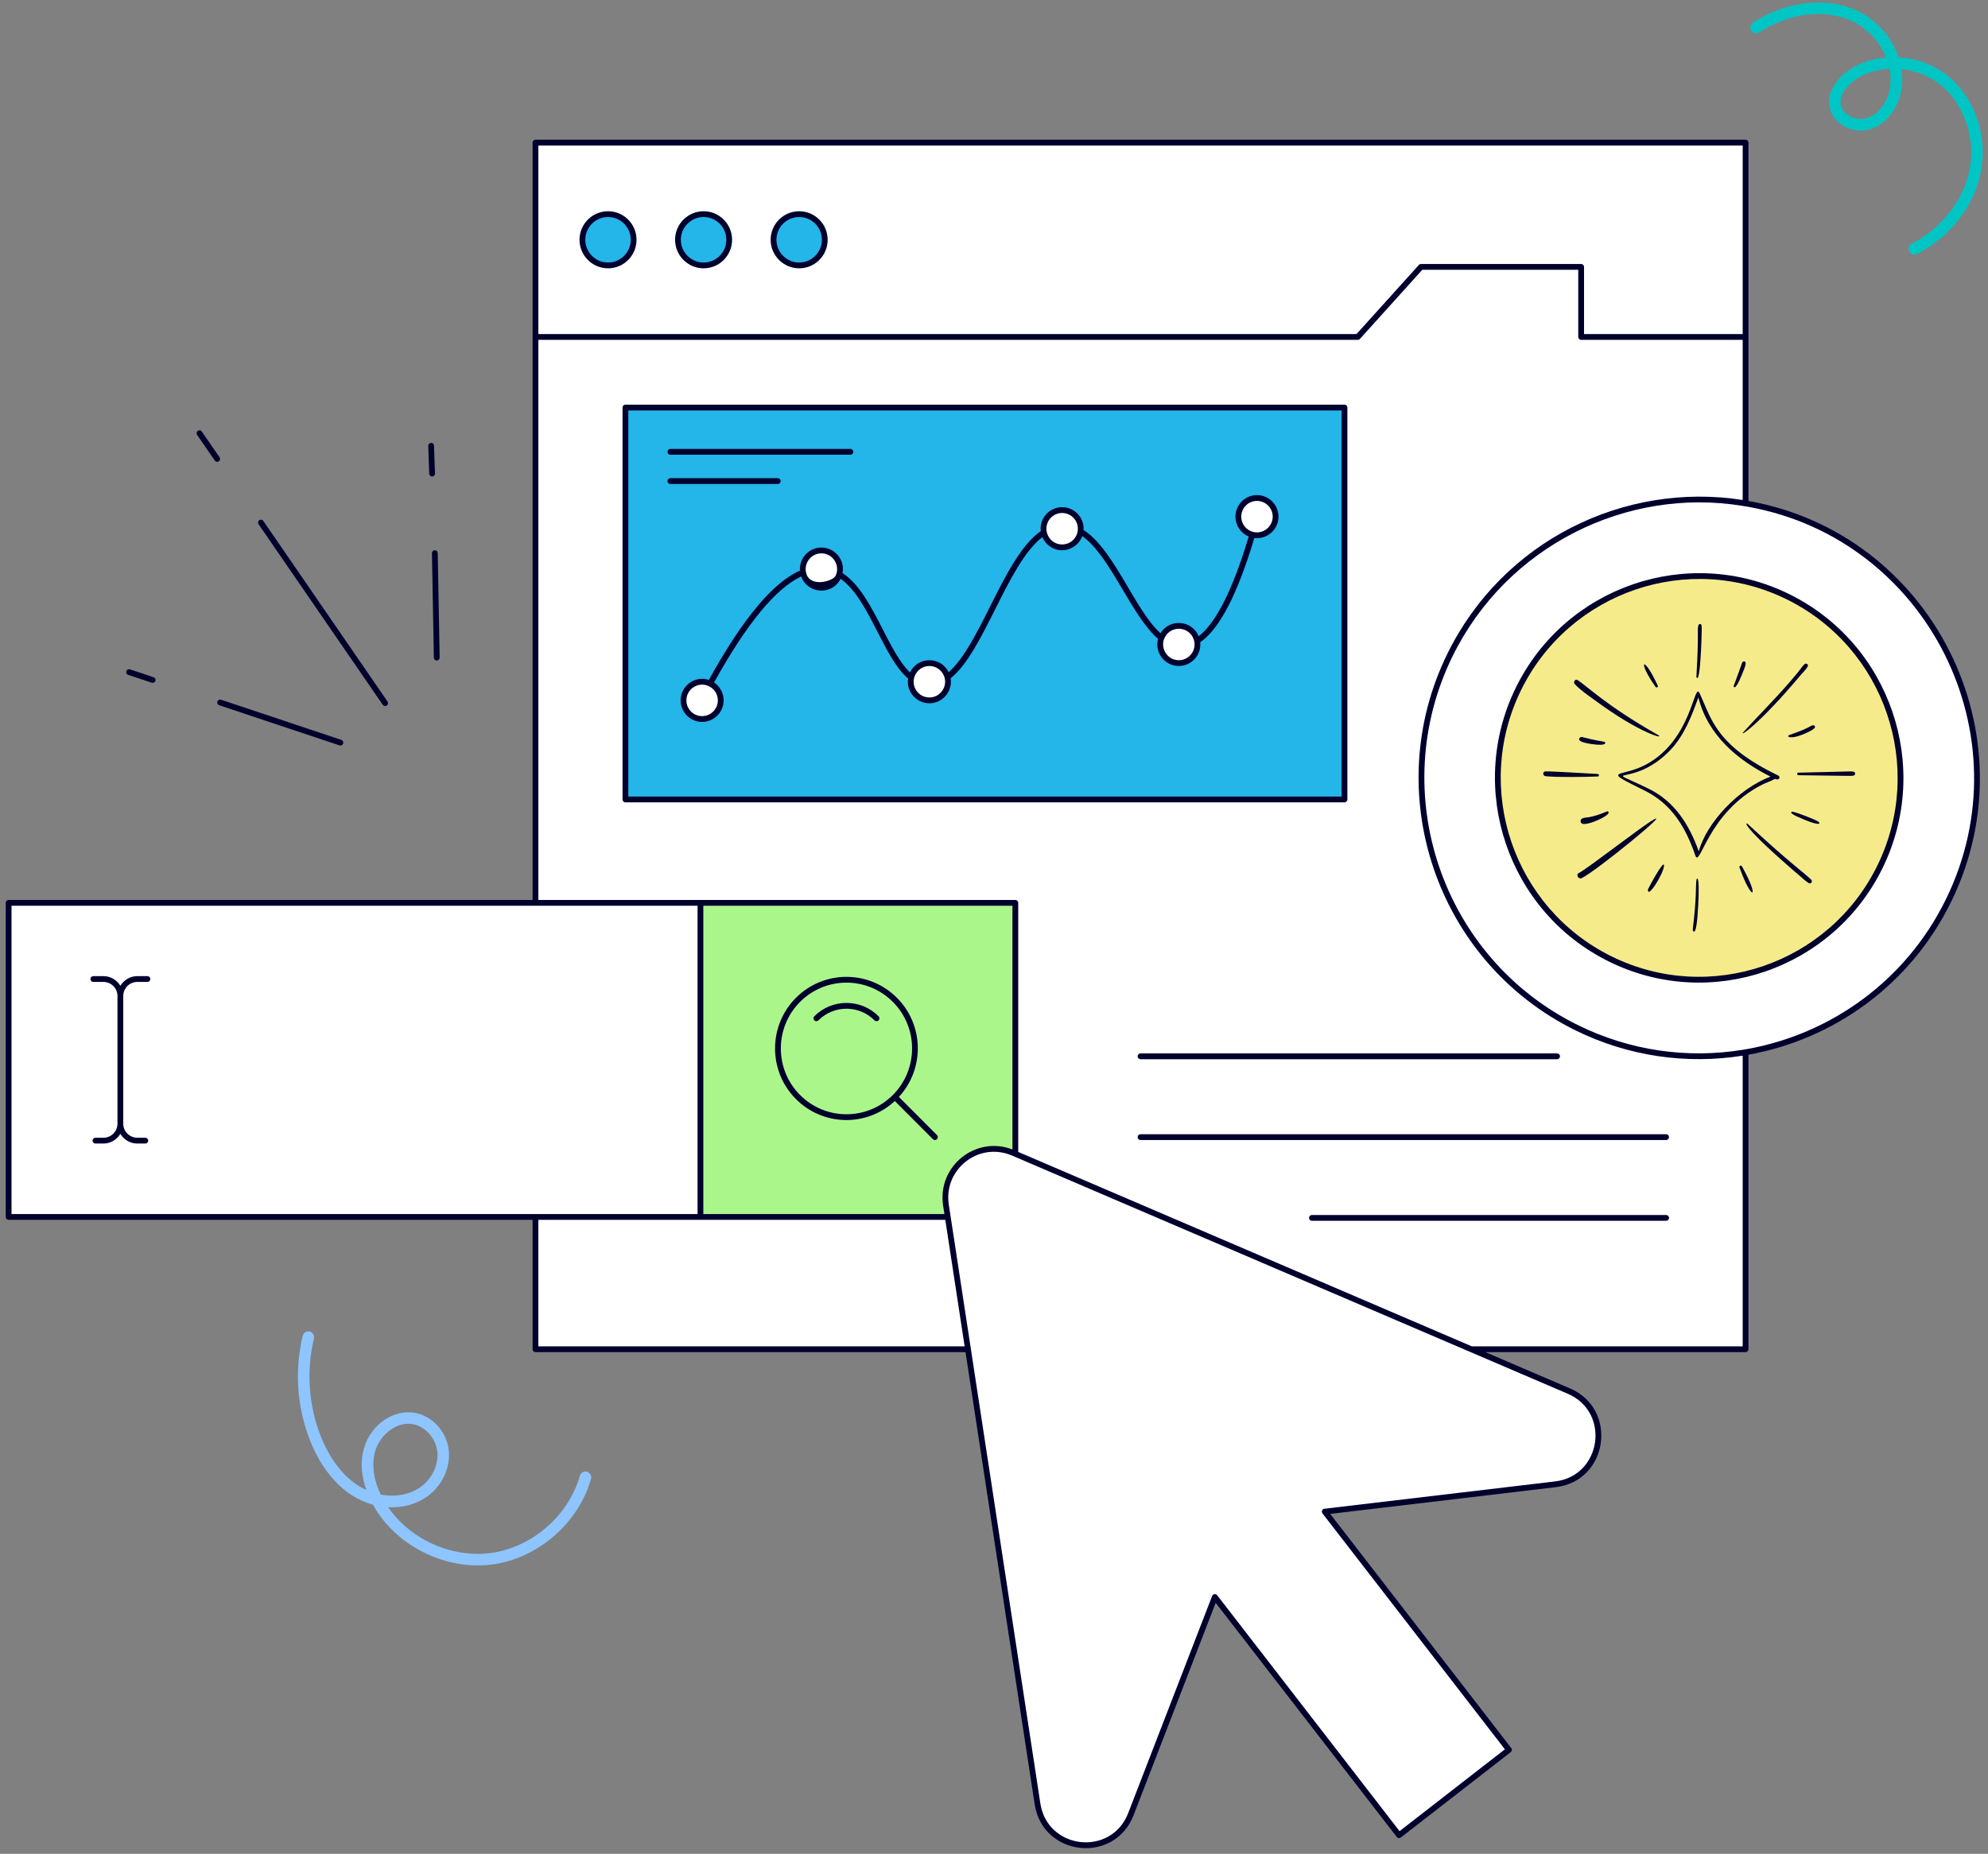 <svg width="327" height="305" viewBox="0 0 327 305" fill="none" xmlns="http://www.w3.org/2000/svg">
<rect x="0" y="0" width="327" height="305" fill="#808080" stroke="none"/>
<path d="M287.124 23.465H88.078V221.974H287.124V23.465Z" fill="white"/>
<path d="M104.224 39.449C104.224 41.781 102.342 43.667 100.015 43.667C97.688 43.667 95.797 41.781 95.797 39.449C95.797 37.117 97.689 35.23 100.015 35.23C102.342 35.23 104.224 37.117 104.224 39.449Z" fill="#24B5E9"/>
<path d="M119.944 39.449C119.944 41.781 118.062 43.667 115.735 43.667C113.408 43.667 111.517 41.781 111.517 39.449C111.517 37.117 113.409 35.23 115.735 35.23C118.062 35.23 119.944 37.117 119.944 39.449Z" fill="#24B5E9"/>
<path d="M135.664 39.449C135.664 41.781 133.783 43.667 131.456 43.667C129.129 43.667 127.237 41.781 127.237 39.449C127.237 37.117 129.129 35.23 131.456 35.23C133.782 35.23 135.664 37.117 135.664 39.449Z" fill="#24B5E9"/>
<path d="M167.009 148.543H1.419V200.212H167.009V148.543Z" fill="white"/>
<path d="M167.008 148.543H115.211V200.212H167.008V148.543Z" fill="#ABF68B"/>
<path d="M61.346 247.562C56.303 246.18 52.837 241.757 50.922 236.806C48.841 231.427 48.441 225.376 49.794 219.768C49.917 219.257 50.429 218.942 50.94 219.066C51.45 219.19 51.763 219.705 51.64 220.216C50.377 225.449 50.751 231.097 52.693 236.117C54.138 239.853 56.627 243.488 60.251 245.141C59.556 243.178 59.16 240.75 59.88 238.236C60.971 234.43 64.702 231.824 68.211 232.43C71.098 232.928 73.453 235.508 73.811 238.563C74.139 241.368 72.796 244.334 70.392 246.12C68.558 247.481 66.225 248.1 63.833 247.969C67.534 253.322 74.41 256.393 80.852 255.488C87.56 254.544 93.538 249.322 95.388 242.79C95.532 242.284 96.054 241.99 96.562 242.134C97.066 242.278 97.359 242.804 97.216 243.31C95.166 250.545 88.545 256.328 81.115 257.373C73.306 258.472 65.068 254.303 61.346 247.562V247.562ZM62.622 245.892C65.028 246.344 67.485 245.908 69.261 244.589C71.129 243.202 72.174 240.924 71.924 238.784C71.667 236.584 69.932 234.659 67.888 234.306C65.096 233.822 62.434 236.22 61.706 238.762C61.098 240.884 61.434 243.418 62.622 245.891V245.892Z" fill="#8EC5FF"/>
<path d="M314.891 41.891C314.546 41.891 314.214 41.703 314.045 41.374C313.806 40.906 313.989 40.333 314.456 40.091C319.29 37.599 322.821 33.168 323.901 28.238C325.035 23.065 323.251 17.419 319.465 14.192C317.573 12.579 315.19 11.625 312.769 11.367C313.537 16.3 310.85 20.392 307.443 21.312C304.675 22.059 301.376 20.354 300.913 17.491C300.499 14.929 302.365 12.691 304.25 11.451C306.021 10.285 308.103 9.625 310.252 9.451C309.158 6.762 306.928 4.382 304.073 3.231C299.701 1.469 294.071 2.272 289.376 5.327C288.938 5.613 288.349 5.489 288.063 5.047C287.777 4.606 287.902 4.016 288.342 3.73C293.546 0.342 299.847 -0.526 304.782 1.465C308.415 2.929 311.141 5.991 312.295 9.432C315.323 9.615 318.34 10.735 320.695 12.742C325.002 16.413 327.036 22.805 325.756 28.647C324.557 34.125 320.657 39.036 315.324 41.785C315.186 41.856 315.038 41.891 314.891 41.891V41.891ZM310.814 11.31C308.836 11.406 306.913 11.978 305.292 13.044C303.97 13.914 302.52 15.522 302.788 17.187C303.067 18.904 305.258 19.93 306.949 19.474C309.477 18.791 311.639 15.437 310.814 11.31Z" fill="#00C5C5"/>
<path d="M255.849 244.202L217.906 248.697L248.206 287.887L230.128 301.935L199.828 262.745L186.023 298.461C183.064 306.118 171.9 304.895 170.658 296.777L155.6 198.262C154.65 192.045 160.883 187.202 166.652 189.674L258.058 228.863C265.591 232.094 263.987 243.237 255.85 244.202H255.849Z" fill="white"/>
<path d="M311.798 160.362C329.639 142.476 329.639 113.477 311.798 95.591C293.957 77.704 265.031 77.704 247.189 95.591C229.348 113.477 229.348 142.476 247.189 160.362C265.031 178.249 293.957 178.249 311.798 160.362Z" fill="white"/>
<path d="M302.915 151.457C315.85 138.489 315.85 117.464 302.915 104.496C289.98 91.529 269.008 91.529 256.073 104.496C243.137 117.464 243.137 138.489 256.073 151.457C269.008 164.424 289.98 164.424 302.915 151.457Z" fill="#F6EB8B"/>
<g clip-path="url(#clip0_621_30578)">
<path d="M292.517 127.602C282.209 122.635 281.526 118.282 279.568 114.068C278.598 111.981 278.423 121.671 270.731 125.796C266.577 128.025 263.065 126.386 270.519 130.067C274.963 132.264 277.249 136.063 278.848 140.717C279.633 143.007 280.794 133.716 289.855 129.091C290.534 128.745 291.315 128.521 291.973 128.139C292.709 128.497 292.877 127.773 292.517 127.598V127.602ZM279.429 140.07C277.826 135.592 275.397 131.804 271.116 129.73C262.774 125.686 268.499 129.896 274.706 123.445C277.028 121.032 278.247 117.839 279.359 114.739C280.933 121.049 285.934 125.113 291.225 127.769C285.918 129.783 280.712 135.364 279.424 140.066L279.429 140.07Z" fill="#00002D"/>
<path d="M279.878 102.863C279.817 102.611 279.436 102.615 279.367 102.863C279.126 103.738 279.477 103.97 279.036 111.325C279.036 111.369 279.494 112.993 279.792 107.049C279.792 107.009 279.988 103.307 279.878 102.863Z" fill="#00002D"/>
<path d="M279.048 144.735C278.88 145.992 279.118 147.335 278.431 152.969C278.427 153.009 279.04 154.909 279.338 148.86C279.604 143.482 279.064 144.605 279.048 144.735Z" fill="#00002D"/>
<path d="M262.807 127.338C262.525 127.322 255.402 126.891 254.228 126.911C253.705 126.919 253.729 127.647 254.228 127.7C256.199 127.912 260.828 127.826 262.807 127.749C263.073 127.737 263.068 127.354 262.807 127.338Z" fill="#00002D"/>
<path d="M304.906 126.969C304.273 126.859 305.405 126.916 295.817 127.12C295.547 127.124 295.543 127.534 295.817 127.539C305.078 127.64 304.371 127.697 304.906 127.596C305.217 127.539 305.221 127.022 304.906 126.965V126.969Z" fill="#00002D"/>
<path d="M296.823 109.274C296.242 109.807 296.532 109.746 294.431 112.162C291.601 115.421 289.328 117.617 286.784 120.428C285.913 121.388 289.185 119.411 296.185 111.068C296.565 110.617 297.048 110.181 297.338 109.669C297.526 109.343 297.097 109.022 296.823 109.274Z" fill="#00002D"/>
<path d="M272.661 120.887C264.103 116.014 260.959 112.808 259.515 111.897C259.11 111.641 258.718 112.202 259.02 112.536C259.899 113.5 261.081 114.285 262.128 115.058C270.011 120.895 274.105 121.709 272.661 120.883V120.887Z" fill="#00002D"/>
<path d="M297.939 144.755C297.33 144.055 294.067 141.716 287.545 135.618C286.989 135.097 286.245 135.736 296.152 144.201C296.59 144.576 297.019 144.999 297.522 145.288C297.874 145.491 298.188 145.035 297.939 144.751V144.755Z" fill="#00002D"/>
<path d="M271.872 134.921C269.782 136.142 261.155 142.899 259.707 143.623C259.147 143.903 259.638 144.741 260.198 144.461C262.631 143.244 275.233 132.953 271.872 134.921Z" fill="#00002D"/>
<path d="M272.678 112.794C270.314 107.653 269.231 108.617 272.314 113.006C272.469 113.23 272.792 113.039 272.678 112.794Z" fill="#00002D"/>
<path d="M263.866 122.036C260.316 121.426 260.394 121.153 259.989 121.287C259.809 121.348 259.658 121.588 259.793 121.767C260.063 122.13 261.061 122.3 261.748 122.406C264.495 122.821 264.135 122.085 263.866 122.036Z" fill="#00002D"/>
<path d="M287.12 108.994C287.075 108.795 286.817 108.746 286.678 108.88C286.424 109.12 286.723 108.754 285.177 112.83C285.12 112.977 285.357 113.867 286.502 111.052C287.095 109.596 287.189 109.283 287.12 108.998V108.994Z" fill="#00002D"/>
<path d="M298.27 119.324C297.706 119.365 298.066 119.625 294.333 120.927C293.719 121.139 294.492 121.895 297.587 120.366C299.149 119.593 298.372 119.316 298.27 119.32V119.324Z" fill="#00002D"/>
<path d="M299.129 135.208C298.728 134.862 295.437 133.629 294.84 133.54C294.754 133.528 294.046 133.638 295.723 134.394C299.337 136.029 299.505 135.529 299.129 135.204V135.208Z" fill="#00002D"/>
<path d="M286.515 142.519C286.396 142.312 286.036 142.45 286.118 142.686C288.183 148.52 289.561 147.913 286.515 142.519Z" fill="#00002D"/>
<path d="M271.07 146.309C270.927 148.082 273.63 143.746 273.708 142.452C273.79 141.114 271.075 146.268 271.07 146.309Z" fill="#00002D"/>
<path d="M264.352 133.494C261.245 134.788 260.832 134.344 260.21 134.686C259.854 134.881 259.94 135.431 260.32 135.536C261.11 135.752 263.297 134.808 264.14 134.214C264.941 133.653 264.499 133.433 264.352 133.494Z" fill="#00002D"/>
</g>
<path d="M221.149 67.051H102.874V131.529H221.149V67.051Z" fill="#24B5E9"/>
<path d="M118.551 115.227C118.551 116.923 117.181 118.296 115.489 118.296C113.797 118.296 112.428 116.923 112.428 115.227C112.428 113.531 113.797 112.164 115.489 112.164C117.181 112.164 118.551 113.537 118.551 115.227Z" fill="white"/>
<path d="M138.171 93.626C138.171 95.322 136.8 96.695 135.109 96.695C133.417 96.695 132.047 95.322 132.047 93.626C132.047 91.93 133.417 90.562 135.109 90.562C136.8 90.562 138.171 91.936 138.171 93.626Z" fill="white"/>
<path d="M155.936 112.161C155.936 113.857 154.566 115.23 152.874 115.23C151.181 115.23 149.812 113.857 149.812 112.161C149.812 110.465 151.182 109.098 152.874 109.098C154.566 109.098 155.936 110.471 155.936 112.161Z" fill="white"/>
<path d="M177.767 86.985C177.767 88.681 176.397 90.054 174.705 90.054C173.014 90.054 171.644 88.681 171.644 86.985C171.644 85.289 173.014 83.922 174.705 83.922C176.397 83.922 177.767 85.295 177.767 86.985Z" fill="white"/>
<path d="M196.962 106.028C196.962 107.724 195.592 109.097 193.9 109.097C192.207 109.097 190.838 107.724 190.838 106.028C190.838 104.332 192.208 102.965 193.9 102.965C195.591 102.965 196.962 104.338 196.962 106.028Z" fill="white"/>
<path d="M209.817 84.997C209.817 86.693 208.446 88.066 206.755 88.066C205.063 88.066 203.693 86.693 203.693 84.997C203.693 83.301 205.063 81.934 206.755 81.934C208.446 81.934 209.817 83.307 209.817 84.997Z" fill="white"/>
<path d="M100.016 34.754C97.428 34.754 95.323 36.86 95.323 39.449C95.323 42.038 97.428 44.144 100.016 44.144C102.604 44.144 104.7 42.038 104.7 39.449C104.7 36.861 102.599 34.754 100.016 34.754ZM100.016 43.191C97.951 43.191 96.273 41.513 96.273 39.449C96.273 37.386 97.951 35.706 100.016 35.706C102.081 35.706 103.75 37.386 103.75 39.449C103.75 41.513 102.075 43.191 100.016 43.191Z" fill="#00002D"/>
<path d="M115.735 34.754C113.147 34.754 111.042 36.86 111.042 39.449C111.042 42.038 113.147 44.144 115.735 44.144C118.323 44.144 120.419 42.038 120.419 39.449C120.419 36.861 118.318 34.754 115.735 34.754ZM115.735 43.191C113.671 43.191 111.992 41.513 111.992 39.449C111.992 37.386 113.671 35.706 115.735 35.706C117.8 35.706 119.469 37.386 119.469 39.449C119.469 41.513 117.795 43.191 115.735 43.191Z" fill="#00002D"/>
<path d="M131.456 34.754C128.868 34.754 126.762 36.86 126.762 39.449C126.762 42.038 128.868 44.144 131.456 44.144C134.043 44.144 136.139 42.038 136.139 39.449C136.139 36.861 134.038 34.754 131.456 34.754ZM131.456 43.191C129.391 43.191 127.712 41.513 127.712 39.449C127.712 37.386 129.391 35.706 131.456 35.706C133.52 35.706 135.189 37.386 135.189 39.449C135.189 41.513 133.515 43.191 131.456 43.191Z" fill="#00002D"/>
<path d="M24.255 160.598H22.584C21.398 160.598 20.37 161.241 19.799 162.191C19.229 161.241 18.2 160.598 17.014 160.598H15.343C15.081 160.598 14.868 160.811 14.868 161.074C14.868 161.337 15.081 161.55 15.343 161.55H17.014C18.288 161.55 19.324 162.589 19.324 163.865V184.87C19.324 186.147 18.288 187.186 17.014 187.186H15.7C15.438 187.186 15.225 187.399 15.225 187.662C15.225 187.925 15.438 188.138 15.7 188.138H17.014C18.2 188.138 19.228 187.494 19.799 186.544C20.369 187.495 21.398 188.138 22.584 188.138H23.898C24.16 188.138 24.373 187.925 24.373 187.662C24.373 187.399 24.16 187.186 23.898 187.186H22.584C21.31 187.186 20.274 186.147 20.274 184.87V163.865C20.274 162.589 21.31 161.55 22.584 161.55H24.255C24.517 161.55 24.73 161.337 24.73 161.074C24.73 160.811 24.517 160.598 24.255 160.598Z" fill="#00002D"/>
<path d="M147.186 181.143L153.446 187.419C153.631 187.605 153.932 187.605 154.118 187.419C154.303 187.233 154.303 186.931 154.118 186.746L147.857 180.469C152.103 175.854 152.005 168.644 147.538 164.165C142.95 159.565 135.511 159.564 130.922 164.165C126.341 168.757 126.341 176.231 130.922 180.823C135.372 185.286 142.534 185.45 147.185 181.143H147.186ZM131.594 164.838C135.812 160.61 142.649 160.609 146.867 164.838C151.077 169.059 151.076 175.927 146.867 180.15C142.651 184.376 135.815 184.382 131.594 180.15C127.384 175.929 127.384 169.06 131.594 164.838Z" fill="#00002D"/>
<path d="M134.619 167.87C137.165 165.317 141.294 165.317 143.841 167.87C144.026 168.056 144.327 168.056 144.512 167.87C144.698 167.684 144.698 167.383 144.512 167.197C141.597 164.274 136.866 164.272 133.948 167.197C133.762 167.383 133.762 167.684 133.948 167.87C134.133 168.056 134.434 168.056 134.619 167.87Z" fill="#00002D"/>
<path d="M62.959 115.957C63.108 116.173 63.403 116.228 63.619 116.078C63.834 115.929 63.889 115.633 63.74 115.416L43.315 85.71C43.166 85.493 42.871 85.439 42.655 85.588C42.439 85.737 42.385 86.034 42.534 86.25L62.959 115.956V115.957Z" fill="#00002D"/>
<path d="M35.334 75.781C35.483 75.997 35.778 76.052 35.994 75.903C36.209 75.754 36.264 75.457 36.115 75.241L33.203 71.006C33.054 70.79 32.759 70.736 32.543 70.885C32.327 71.034 32.273 71.331 32.422 71.547L35.334 75.781Z" fill="#00002D"/>
<path d="M71.05 91.012L71.367 108.208C71.372 108.468 71.583 108.676 71.841 108.676H71.85C72.112 108.67 72.321 108.453 72.316 108.191L72 90.995C71.995 90.732 71.791 90.512 71.517 90.528C71.255 90.534 71.046 90.75 71.05 91.013V91.012Z" fill="#00002D"/>
<path d="M71.074 78.391C71.079 78.391 71.085 78.391 71.091 78.391C71.352 78.383 71.557 78.162 71.549 77.899L71.391 73.327C71.381 73.064 71.179 72.861 70.9 72.867C70.638 72.876 70.433 73.097 70.441 73.359L70.599 77.932C70.608 78.189 70.819 78.392 71.074 78.392V78.391Z" fill="#00002D"/>
<path d="M35.749 115.424C35.666 115.673 35.801 115.943 36.049 116.026C57.046 123.024 55.842 122.655 55.991 122.655C56.529 122.655 56.649 121.897 56.142 121.727L36.35 115.122C36.099 115.039 35.832 115.175 35.749 115.423V115.424Z" fill="#00002D"/>
<path d="M21.082 111.029C25.151 112.378 24.968 112.348 25.108 112.348C25.644 112.348 25.767 111.589 25.258 111.42L21.383 110.126C21.131 110.043 20.864 110.178 20.781 110.427C20.698 110.677 20.834 110.946 21.082 111.029Z" fill="#00002D"/>
<path d="M287.598 82.419V23.464C287.598 23.198 287.381 22.988 287.123 22.988H88.078C87.808 22.988 87.603 23.211 87.603 23.464V148.065H1.42C1.154 148.065 0.945 148.281 0.945 148.541V200.213C0.945 200.473 1.154 200.689 1.42 200.689H87.603V221.976C87.603 222.236 87.818 222.452 88.078 222.452H158.815L170.188 296.847C171.51 305.454 183.326 306.753 186.464 298.631L199.965 263.7L229.755 302.225C229.913 302.434 230.211 302.472 230.419 302.313L248.499 288.264C248.688 288.111 248.753 287.811 248.582 287.597L218.799 249.073L255.902 244.673C264.548 243.654 266.214 231.837 258.245 228.427L244.313 222.452H287.123C287.389 222.452 287.598 222.236 287.598 221.976V173.523C301.555 171.009 314.189 162.114 320.915 148.407C334.432 120.862 317.798 87.801 287.598 82.418L287.598 82.419ZM260.077 43.43H233.739C233.605 43.43 233.476 43.487 233.386 43.587L223.128 54.96H88.554V23.941H286.649V54.96H260.552V43.906C260.552 43.643 260.34 43.43 260.078 43.43H260.077ZM1.895 199.737V149.017H114.739V199.737H1.895ZM166.534 189.116C160.516 186.785 154.145 191.846 155.129 198.334L155.344 199.738H115.689V149.018H166.535V189.116H166.534ZM88.552 221.501V200.69H155.49L158.669 221.501H88.553H88.552ZM257.872 229.303C264.947 232.328 263.453 242.821 255.794 243.728L217.848 248.223C217.506 248.261 217.292 248.679 217.531 248.991L247.536 287.801L230.209 301.266L200.205 262.45C199.966 262.154 199.515 262.236 199.381 262.57L185.576 298.288C182.795 305.494 172.29 304.33 171.124 296.701C170.904 295.256 155.529 194.661 156.065 198.188C155.334 193.387 159.139 189.49 163.481 189.49C165.179 189.49 166.469 190.124 166.533 190.145C192.095 201.104 226.588 215.893 257.871 229.304L257.872 229.303ZM286.648 221.501H242.091L167.485 189.516V148.541C167.485 148.281 167.269 148.065 167.01 148.065H88.553V55.912H223.339C223.473 55.912 223.602 55.855 223.692 55.755L233.95 44.382H259.602V55.436C259.602 55.699 259.814 55.912 260.077 55.912H286.649V82.26C267.214 79.213 247.202 88.945 238.077 107.553C226.836 130.446 236.278 158.241 259.12 169.504C267.763 173.773 277.384 175.163 286.649 173.681V221.5L286.648 221.501ZM320.059 147.989C313.499 161.359 301.2 170.05 287.598 172.552C287.281 172.615 286.965 172.666 286.648 172.718C277.569 174.194 268.127 172.886 259.538 168.648C237.171 157.62 227.925 130.397 238.924 107.973C247.872 89.744 267.642 80.108 286.648 83.232C286.965 83.276 287.281 83.327 287.598 83.39C316.938 88.672 333.324 120.965 320.059 147.989Z" fill="#00002D"/>
<path d="M294.325 97.757C277.701 89.558 257.524 96.447 249.346 113.112C241.168 129.777 248.039 150.005 264.662 158.203C281.321 166.419 301.48 159.476 309.64 142.848C317.819 126.183 310.948 105.955 294.325 97.757ZM308.788 142.428C300.85 158.604 281.254 165.325 265.082 157.349C248.929 149.382 242.252 129.726 250.199 113.532C258.134 97.364 277.729 90.634 293.906 98.612C310.059 106.579 316.735 126.235 308.788 142.428Z" fill="#00002D"/>
<path d="M221.624 131.528V67.05C221.624 66.787 221.412 66.574 221.149 66.574H102.874C102.611 66.574 102.399 66.787 102.399 67.05V131.528C102.399 131.791 102.611 132.004 102.874 132.004H221.149C221.412 132.004 221.624 131.791 221.624 131.528ZM220.674 131.052H103.349V67.526H220.674V131.052Z" fill="#00002D"/>
<path d="M138.581 94.283C139.016 92.227 137.396 90.086 135.111 90.086C133.161 90.086 131.571 91.673 131.571 93.629C131.571 93.712 131.571 93.795 131.584 93.877C127.119 95.845 122.167 101.8 116.594 111.863C114.284 111.106 111.952 112.843 111.952 115.228C111.952 117.183 113.542 118.771 115.486 118.771C117.43 118.771 119.026 117.184 119.026 115.228C119.026 114.003 118.405 112.923 117.455 112.282C122.794 102.638 127.595 96.804 131.786 94.842C132.839 97.736 136.861 98.007 138.265 95.223C140.766 96.975 142.578 100.518 144.35 103.971C145.921 107.037 147.428 109.99 149.379 111.64C149.01 113.638 150.638 115.704 152.874 115.704C154.824 115.704 156.408 114.117 156.408 112.161C156.408 111.971 156.395 111.787 156.357 111.602C159.087 109.412 161.348 104.917 163.697 100.231C166.078 95.482 168.522 90.613 171.454 88.371C171.993 89.641 173.247 90.53 174.703 90.53C176.16 90.53 177.528 89.559 178.022 88.2C182.707 91.548 186.065 101.303 190.491 105.106C189.872 107.303 191.544 109.57 193.898 109.57C195.997 109.57 197.637 107.742 197.419 105.665C200.598 103.475 203.536 97.799 206.323 88.511C206.462 88.537 206.608 88.543 206.753 88.543C208.704 88.543 210.293 86.949 210.293 84.994C210.293 83.039 208.704 81.457 206.753 81.457C204.803 81.457 203.219 83.044 203.219 84.994C203.219 86.467 204.119 87.736 205.398 88.27C202.783 96.999 200.022 102.485 197.166 104.675C196.062 102.015 192.396 101.71 190.883 104.186C186.61 100.291 183.27 90.431 178.23 87.196C178.243 87.127 178.243 87.051 178.243 86.98C178.243 85.031 176.654 83.444 174.703 83.444C172.753 83.444 171.169 85.031 171.169 86.98C171.169 87.114 171.175 87.247 171.195 87.374C167.927 89.672 165.356 94.802 162.848 99.805C160.714 104.065 158.523 108.42 156.04 110.598C154.733 107.933 150.945 107.975 149.689 110.636C148.023 109.055 146.636 106.351 145.193 103.538C143.312 99.868 141.386 96.109 138.581 94.281V94.283ZM118.076 115.228C118.076 116.656 116.917 117.818 115.485 117.818C114.054 117.818 112.902 116.657 112.902 115.228C112.902 113.097 115.326 111.906 116.987 113.126C117.645 113.589 118.076 114.357 118.076 115.228ZM132.666 94.487C132.086 92.856 133.294 91.039 135.11 91.039C137.019 91.039 138.249 93.046 137.447 94.728C137.036 95.61 133.432 96.667 132.666 94.487ZM204.169 84.995C204.169 83.573 205.328 82.412 206.753 82.412C208.179 82.412 209.344 83.573 209.344 84.995C209.344 86.418 208.178 87.592 206.753 87.592C206.391 87.592 206.02 87.514 205.67 87.351C204.784 86.939 204.169 86.037 204.169 84.995ZM193.898 103.444C195.336 103.444 196.488 104.603 196.488 106.028C196.488 107.454 195.326 108.619 193.898 108.619C191.881 108.619 190.711 106.399 191.631 104.804V104.797C192.061 103.99 192.916 103.444 193.898 103.444ZM174.703 84.398C176.027 84.398 177.116 85.388 177.275 86.664C177.469 88.224 176.252 89.578 174.703 89.578C173.57 89.578 172.607 88.848 172.259 87.826C172.136 87.455 172.099 87.052 172.126 86.81C172.214 85.464 173.335 84.397 174.703 84.397V84.398ZM152.874 109.57C153.963 109.57 154.894 110.25 155.274 111.202C155.95 112.877 154.715 114.751 152.874 114.751C151.033 114.751 149.813 112.901 150.449 111.253C150.816 110.269 151.766 109.57 152.874 109.57Z" fill="#00002D"/>
<path d="M110.269 74.812H139.883C140.145 74.812 140.358 74.599 140.358 74.335C140.358 74.072 140.145 73.859 139.883 73.859H110.269C110.007 73.859 109.794 74.072 109.794 74.335C109.794 74.599 110.007 74.812 110.269 74.812Z" fill="#00002D"/>
<path d="M110.269 79.624H127.94C128.202 79.624 128.415 79.411 128.415 79.148C128.415 78.885 128.202 78.672 127.94 78.672H110.269C110.007 78.672 109.794 78.885 109.794 79.148C109.794 79.411 110.007 79.624 110.269 79.624Z" fill="#00002D"/>
<path d="M187.127 173.789C187.127 174.052 187.339 174.265 187.602 174.265H256.122C256.384 174.265 256.597 174.052 256.597 173.789C256.597 173.526 256.384 173.312 256.122 173.312H187.602C187.339 173.312 187.127 173.526 187.127 173.789Z" fill="#00002D"/>
<path d="M274.055 186.605H187.601C187.338 186.605 187.126 186.818 187.126 187.082C187.126 187.345 187.338 187.558 187.601 187.558H274.055C274.318 187.558 274.53 187.345 274.53 187.082C274.53 186.818 274.318 186.605 274.055 186.605Z" fill="#00002D"/>
<path d="M274.056 199.895H215.791C215.529 199.895 215.316 200.108 215.316 200.371C215.316 200.634 215.529 200.847 215.791 200.847H274.056C274.318 200.847 274.531 200.634 274.531 200.371C274.531 200.108 274.318 199.895 274.056 199.895Z" fill="#00002D"/>
<defs>
<clipPath id="clip0_621_30578">
<rect width="51.3" height="50.609" fill="white" transform="translate(253.844 102.676)"/>
</clipPath>
</defs>
</svg>
